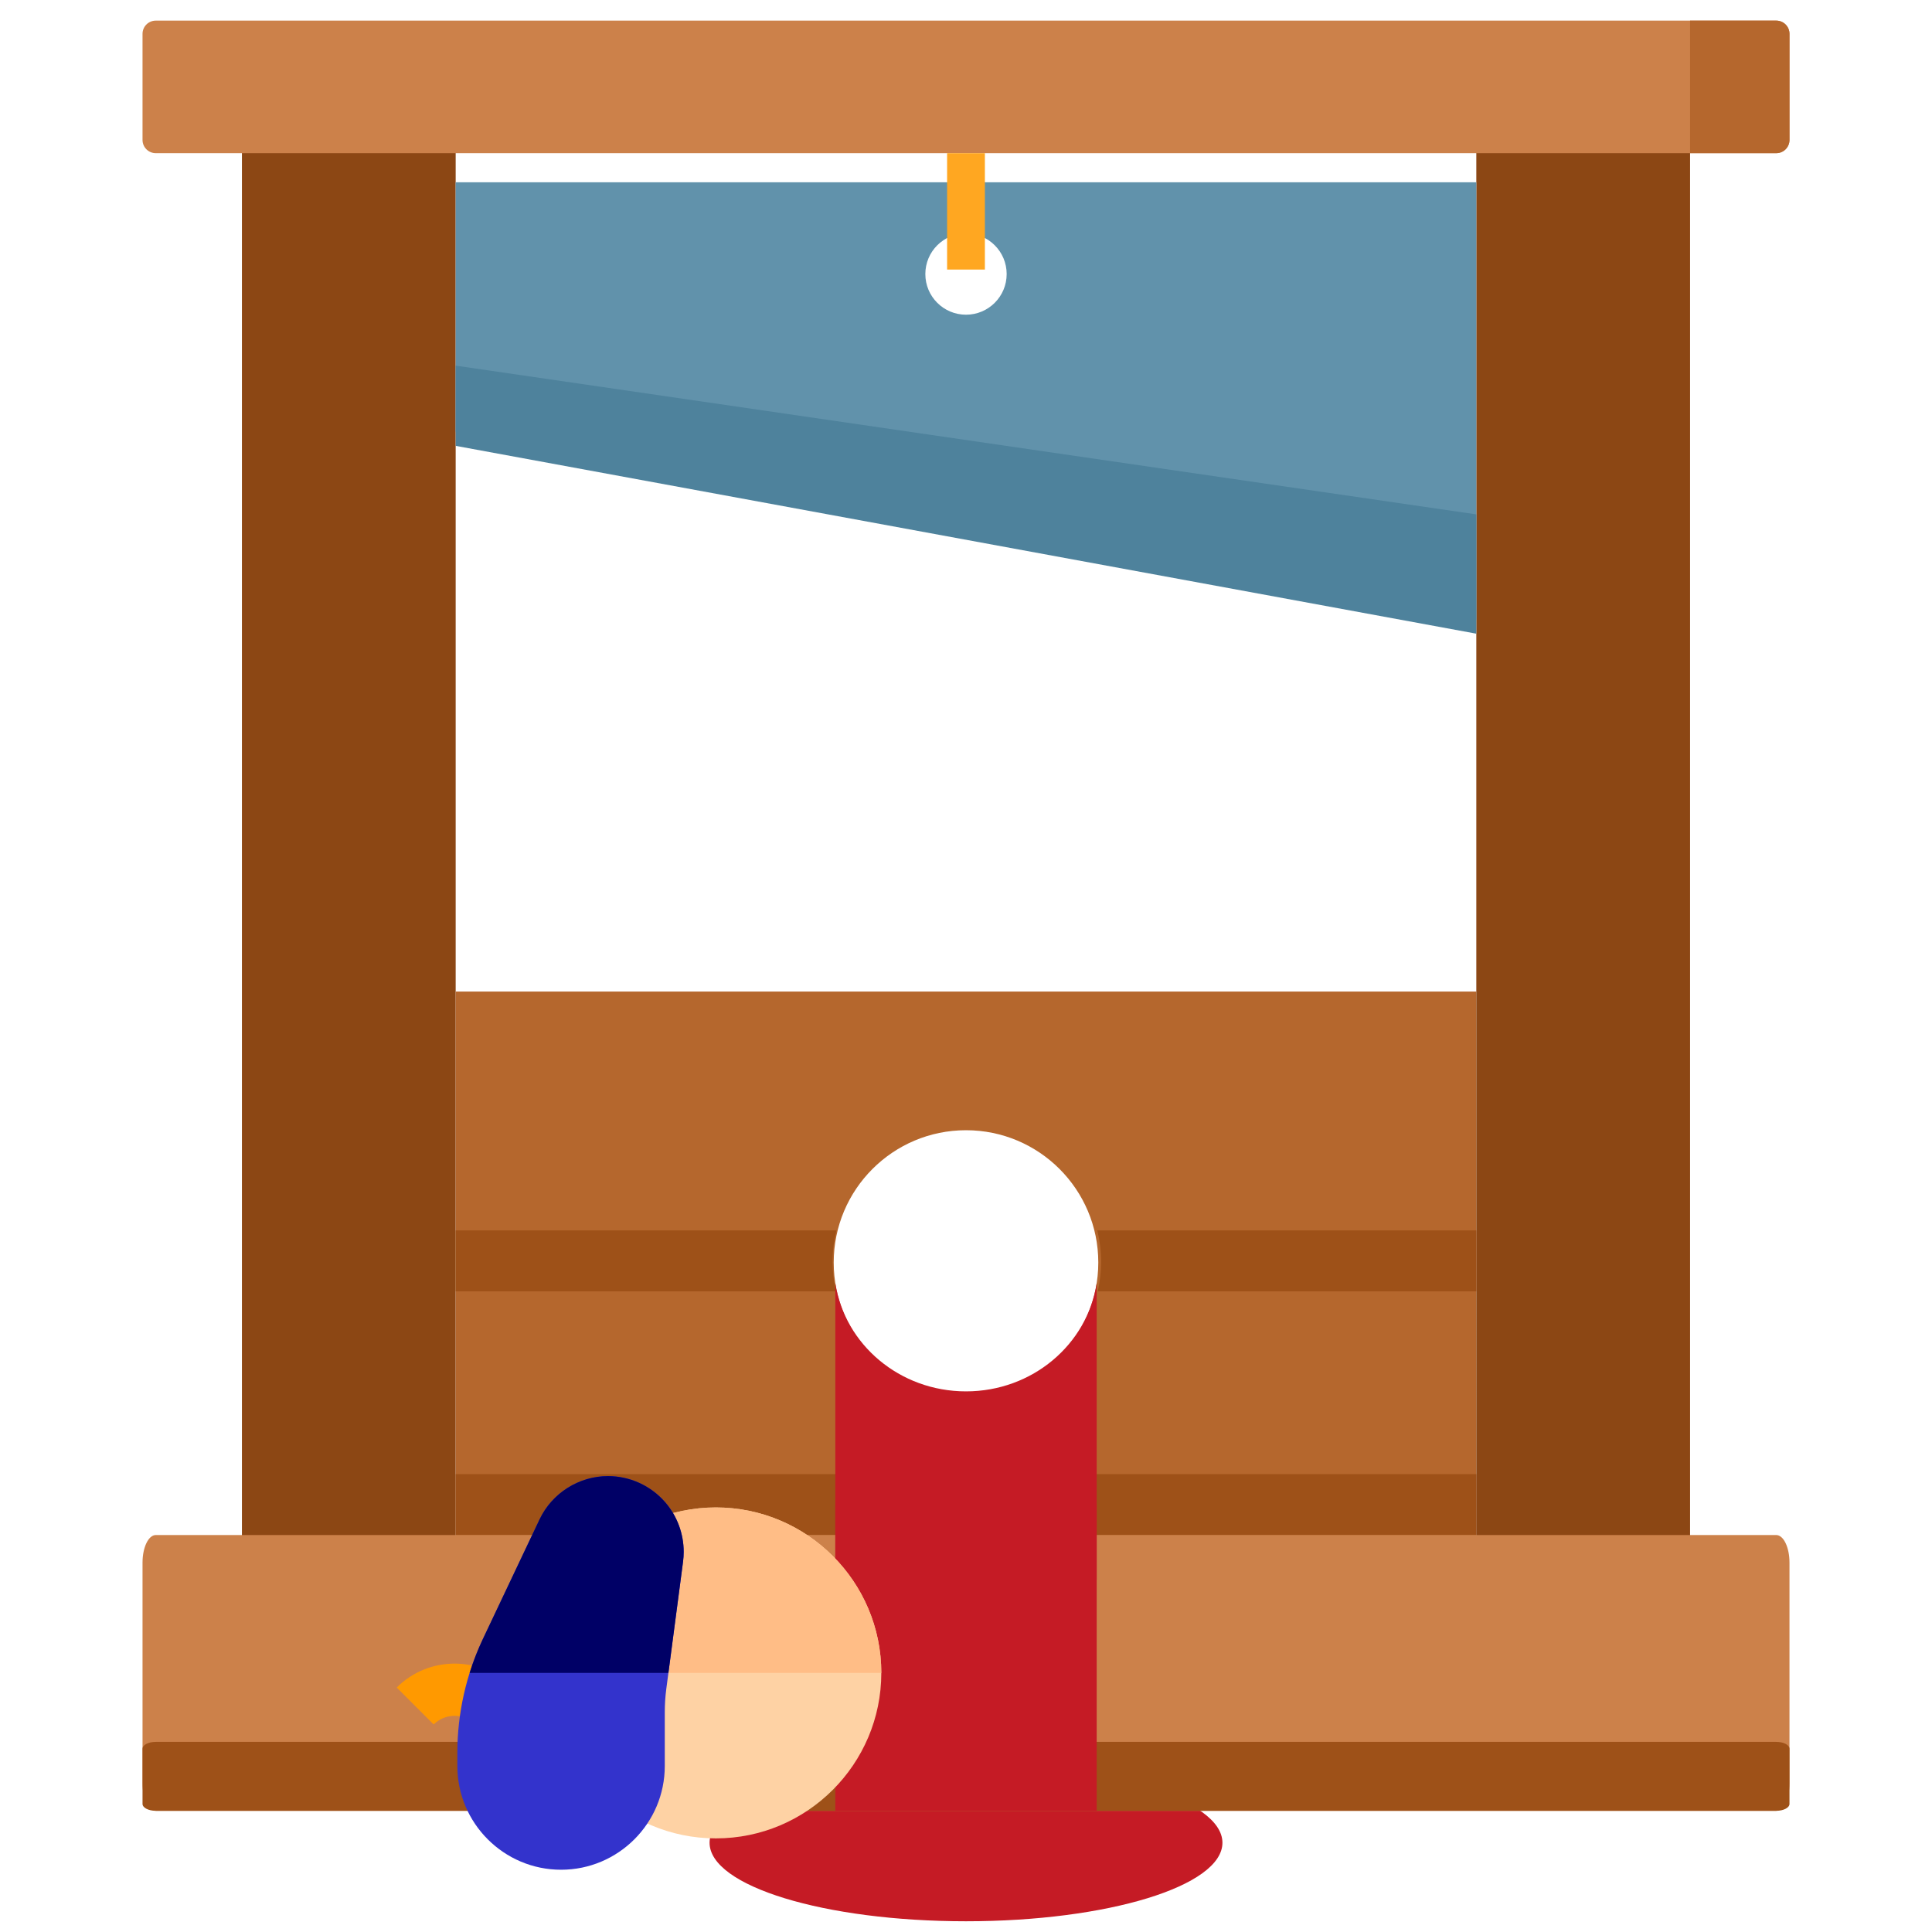 <?xml version="1.0" encoding="utf-8"?>
<!-- Generator: Adobe Illustrator 16.0.0, SVG Export Plug-In . SVG Version: 6.00 Build 0)  -->
<!DOCTYPE svg PUBLIC "-//W3C//DTD SVG 1.1//EN" "http://www.w3.org/Graphics/SVG/1.1/DTD/svg11.dtd">
<svg version="1.1" id="Capa_1" xmlns="http://www.w3.org/2000/svg" xmlns:xlink="http://www.w3.org/1999/xlink" x="0px" y="0px"
	 width="512px" height="512px" viewBox="0 0 512 512" enable-background="new 0 0 512 512" xml:space="preserve">
<g>
	<ellipse fill="#C51B25" cx="256.001" cy="488.347" rx="67.957" ry="20.809"/>
	<g>
		<path fill="#8C4714" d="M64.114,16.442h56.644v395.93H64.114V16.442z"/>
		<path fill="#B5672D" d="M120.758,262.775v158.888h270.483V262.775H120.758z M256.001,369.639
			c-19.364,0-35.058-15.693-35.058-35.059c0-19.355,15.694-35.059,35.058-35.059s35.058,15.703,35.058,35.059
			C291.059,353.945,275.365,369.639,256.001,369.639z"/>
		<path fill="#9E5118" d="M120.758,390.656h270.483v16.145H120.758V390.656z"/>
		<path fill="#8C4714" d="M391.241,25.73h56.646v395.93h-56.646V25.73z"/>
		<path fill="#CC814A" d="M470.721,479.881H41.283c-1.941,0-3.513-3.271-3.513-7.308v-58.465c0-4.037,1.572-7.308,3.513-7.308
			h429.438c1.941,0,3.511,3.271,3.511,7.308v58.465C474.231,476.61,472.662,479.881,470.721,479.881L470.721,479.881z"/>
		<path fill="#CC814A" d="M470.721,40.593H41.283c-1.941,0-3.513-1.572-3.513-3.513V8.978c0-1.941,1.572-3.513,3.513-3.513h429.438
			c1.941,0,3.511,1.572,3.511,3.513V37.08C474.231,39.021,472.662,40.593,470.721,40.593z"/>
		<path fill="#B5672D" d="M447.888,5.465v35.128h22.833c1.941,0,3.511-1.572,3.511-3.513V8.978c0-1.941-1.569-3.513-3.511-3.513
			H447.888z"/>
		<path fill="#9E5118" d="M470.721,479.881H41.283c-1.941,0-3.513-0.816-3.513-1.827v-14.616c0-1.01,1.572-1.826,3.513-1.826
			h429.438c1.941,0,3.511,0.816,3.511,1.826v14.616C474.231,479.064,472.662,479.881,470.721,479.881L470.721,479.881z"/>
		<g>
			<path fill="#9E5118" d="M220.638,334.372c0-2.862,0.375-5.63,1.012-8.297H120.76v16.144h100.774
				C220.964,339.691,220.638,337.072,220.638,334.372z"/>
			<path fill="#9E5118" d="M290.802,326.075c0.636,2.667,1.011,5.435,1.011,8.297c0,2.7-0.324,5.319-0.896,7.847h100.325v-16.144
				H290.802z"/>
		</g>
		<path fill="#6192AB" d="M120.756,48.31v66.143l270.485,49.776V48.31H120.756z M256.001,83.401
			c-5.952,0-10.777-4.824-10.777-10.777c0-5.95,4.825-10.777,10.777-10.777s10.776,4.827,10.776,10.777
			C266.777,78.577,261.953,83.401,256.001,83.401z"/>
		<path fill="#4E829C" d="M120.76,118.157l270.481,49.776v-31.615L120.76,96.898V118.157z"/>
		<rect x="250.992" y="40.593" fill="#FFA721" width="10.014" height="30.845"/>
		<path fill="#C51B25" d="M256.003,368.729c-17.603,0-32.131-12.452-34.636-28.666v78.564h69.265v-78.55
			C288.125,356.286,273.602,368.729,256.003,368.729z"/>
		<rect x="221.368" y="398.729" fill="#C51B25" width="69.265" height="81.152"/>
		<g>
			<path fill="#FF9900" d="M135.814,447.218l-9.792,9.788c-3.061-3.057-8.039-3.057-11.097,0l-9.79-9.788
				C113.591,438.756,127.354,438.756,135.814,447.218z"/>
			<path fill="#FED2A4" d="M233.557,443.341c0,24.181-19.67,43.851-43.846,43.851c-24.179,0-43.851-19.67-43.851-43.851
				c0-24.177,19.672-43.851,43.851-43.851C213.887,399.49,233.557,419.164,233.557,443.341z"/>
			<path fill="#FFBD86" d="M145.86,443.341h87.697c0-24.177-19.67-43.851-43.846-43.851
				C165.532,399.49,145.86,419.164,145.86,443.341z"/>
			<path fill="#3333CC" d="M181.182,411.25c0,0.871-0.055,1.743-0.168,2.616l0,0l-4.437,33.696
				c-0.268,2.049-0.404,4.135-0.404,6.197v14.254c0,15.155-12.328,27.487-27.483,27.487c-15.155,0-27.485-12.332-27.485-27.487
				v-3.587c0-10.328,2.338-20.727,6.759-30.062l15.02-31.705c3.303-6.974,10.423-11.478,18.133-11.478
				c5.778,0,11.278,2.492,15.09,6.836C179.433,401.702,181.182,406.413,181.182,411.25z"/>
			<path fill="#000066" d="M142.983,402.66l-15.02,31.705c-1.373,2.903-2.543,5.904-3.511,8.976h52.685l3.877-29.475l0,0
				c0.114-0.873,0.168-1.747,0.168-2.616c0-4.837-1.75-9.548-4.976-13.231c-3.812-4.344-9.312-6.836-15.09-6.836
				C153.406,391.183,146.286,395.687,142.983,402.66z"/>
		</g>
	</g>
</g>
</svg>
